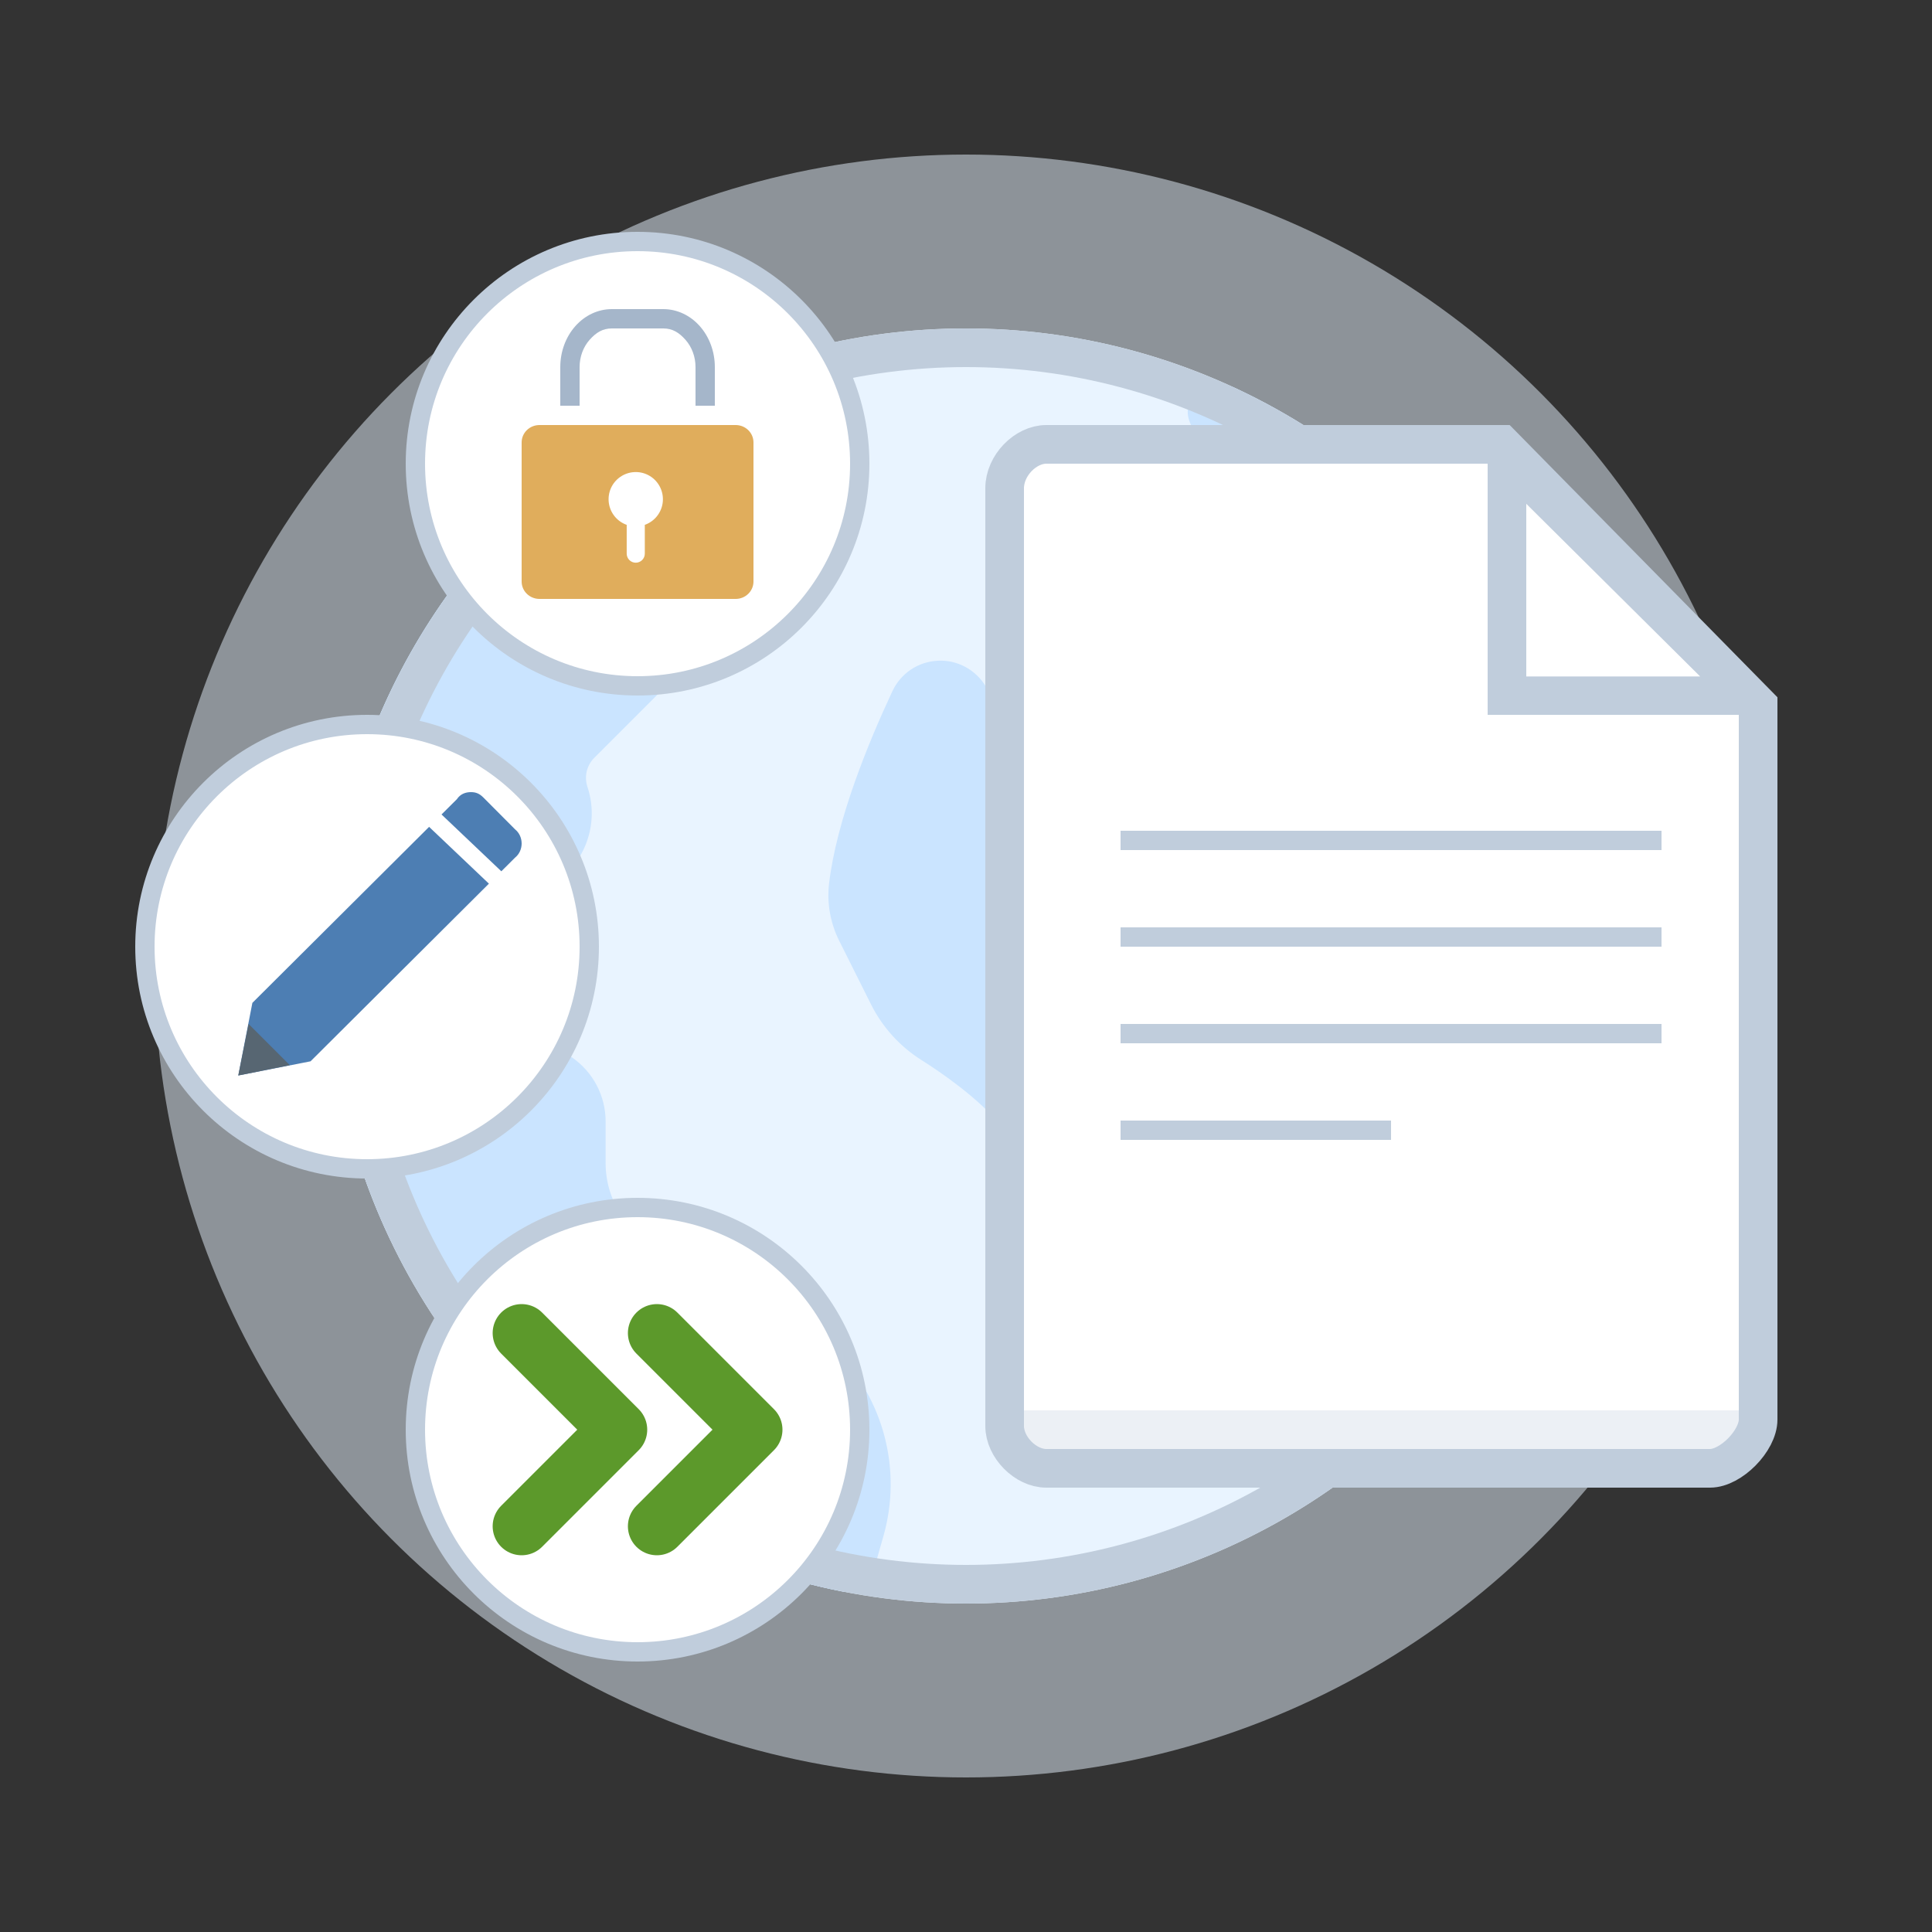 <svg width="100" height="100" viewBox="0 0 100 100" fill="none" xmlns="http://www.w3.org/2000/svg">
<rect x="0" y="0" width="100" height="100" fill="#333333" stroke="none"/>
<circle cx="50" cy="50" r="42" fill="#E9F4FF" fill-opacity="0.5"/>
<circle cx="50" cy="50" r="33" fill="#E9F4FF"/>
<path fill-rule="evenodd" clip-rule="evenodd" d="M63.848 20.049C63.716 19.989 63.577 19.947 63.433 19.928L63.102 19.884C62.591 19.811 62.085 20.024 61.773 20.433C61.461 20.842 61.39 21.385 61.588 21.859C62.574 24.215 63.748 28.977 62.247 30.071L58.921 31.401C56.403 32.408 54.638 34.721 54.315 37.445L54.294 37.61C54.215 38.181 53.749 38.336 53.552 38.376C53.196 38.448 52.721 38.362 52.449 37.906L51.024 35.531C50.5 34.657 49.533 34.138 48.529 34.2C47.517 34.251 46.624 34.853 46.193 35.771C44.912 38.507 43.303 42.456 42.913 45.725C42.793 46.74 42.974 47.764 43.435 48.69L45.09 51.998C45.677 53.169 46.576 54.162 47.694 54.868C48.724 55.518 50.634 56.829 51.85 58.298C53.235 59.973 55.1 61.055 57.103 61.377C57.023 64.065 57.2 68.482 59.029 70.434C59.669 71.115 60.471 71.49 61.359 71.52C61.52 71.541 61.802 71.57 62.168 71.57C63.233 71.57 65.011 71.329 66.636 69.986C68.9 68.115 70.061 64.824 70.087 60.202L72.141 50.954L72.922 52.254C73.556 53.311 74.617 54.054 75.827 54.292C77.038 54.531 78.301 54.241 79.29 53.501L82.426 51.147C82.787 50.876 83 50.452 83 49.999C82.999 37.192 75.481 25.435 63.848 20.049ZM34.959 21.977C34.51 21.423 33.722 21.284 33.109 21.65C23.634 27.307 17.63 37.245 17.048 48.231C17.023 48.717 17.245 49.184 17.64 49.469C17.888 49.65 18.182 49.742 18.48 49.742C18.657 49.742 18.833 49.709 19 49.645L27.9 46.133C30.032 45.279 31.132 42.906 30.406 40.728C30.23 40.196 30.366 39.619 30.762 39.222L34.897 35.087C36.309 33.676 37.087 31.8 37.087 29.802V27.936C37.087 25.784 36.331 23.667 34.959 21.977ZM42.365 69.034L43.234 69.902C45.747 72.413 46.701 76.096 45.725 79.512L45.2 81.351C45.021 81.977 44.45 82.391 43.82 82.391C43.728 82.391 43.633 82.383 43.539 82.364C31.333 79.941 21.36 70.602 18.13 58.574C17.938 57.859 18.321 57.118 19.012 56.858L25.902 54.276C27.139 53.813 28.526 53.984 29.613 54.736C30.699 55.489 31.347 56.726 31.347 58.047V60.207C31.347 62.148 32.499 63.896 34.283 64.66L38.708 66.557C40.079 67.145 41.31 67.978 42.365 69.034Z" fill="#CAE4FF"/>
<circle cx="50" cy="50" r="32" stroke="#C0CDDC" stroke-width="2"/>
<path d="M91 37.302C91 37.302 78.138 23.421 77.723 23H54.157C53.079 23 52 24.094 52 25.271V73.813C52 74.906 53.079 76 54.157 76H88.511C89.589 76 91 74.57 91 73.476V37.302Z" fill="white"/>
<path d="M52 73H91C91 74.105 90.105 75 89 75H54C52.895 75 52 74.105 52 73Z" fill="#C0CDDC" fill-opacity="0.3"/>
<path d="M91 36.5C91 36.5 78.138 23.421 77.723 23H54.157C53.079 23 52 24.094 52 25.271V73.813C52 74.906 53.079 76 54.157 76H88.511C89.589 76 91 74.57 91 73.476V36.5Z" stroke="#C0CDDC" stroke-width="2" stroke-miterlimit="10"/>
<path d="M79 26.077L88 35.014H79V26.077ZM77 22V37L92 37L77 22Z" fill="#C0CDDC"/>
<circle cx="33" cy="74" r="11.5" fill="white" stroke="#C0CDDC"/>
<path d="M27 69L32 74L27 79" stroke="#5C992B" stroke-width="3" stroke-linecap="round" stroke-linejoin="round"/>
<path d="M34 69L39 74L34 79" stroke="#5C992B" stroke-width="3" stroke-linecap="round" stroke-linejoin="round"/>
<circle cx="19" cy="49" r="11.5" fill="white" stroke="#C0CDDC"/>
<circle cx="33" cy="24" r="11.5" fill="white" stroke="#C0CDDC"/>
<path d="M38.077 22H27.923C27.413 22 27 22.403 27 22.9V30.1C27 30.597 27.413 31 27.923 31H38.077C38.587 31 39 30.597 39 30.1V22.9C39 22.403 38.587 22 38.077 22Z" fill="#E0AD5C"/>
<path d="M34.312 25.844C34.313 25.586 34.243 25.333 34.109 25.112C33.976 24.891 33.784 24.711 33.555 24.592C33.327 24.473 33.069 24.419 32.812 24.437C32.554 24.454 32.307 24.542 32.096 24.691C31.885 24.839 31.719 25.043 31.616 25.279C31.514 25.516 31.478 25.776 31.513 26.032C31.549 26.288 31.653 26.529 31.816 26.728C31.979 26.928 32.194 27.08 32.438 27.166V28.656C32.438 28.781 32.487 28.9 32.575 28.988C32.663 29.076 32.782 29.125 32.906 29.125C33.031 29.125 33.15 29.076 33.238 28.988C33.326 28.9 33.375 28.781 33.375 28.656V27.166C33.648 27.069 33.886 26.89 34.053 26.653C34.221 26.417 34.312 26.134 34.312 25.844Z" fill="white"/>
<path d="M30 21V19C30 18.47 30.187 17.961 30.521 17.586C30.854 17.211 31.195 17 31.667 17H34.333C34.805 17 35.146 17.211 35.479 17.586C35.813 17.961 36 18.47 36 19V21H37V19C37 18.204 36.719 17.441 36.219 16.879C35.719 16.316 35.041 16 34.333 16H31.667C30.959 16 30.281 16.316 29.781 16.879C29.281 17.441 29 18.204 29 19V21H30Z" fill="#A5B6CA"/>
<path fill-rule="evenodd" clip-rule="evenodd" d="M23.647 41.367C23.829 41.092 24.103 41 24.377 41C24.651 41 24.833 41.092 25.015 41.275L25.107 41.367L26.658 42.925C27.114 43.292 27.114 44.025 26.658 44.392L25.949 45.098L22.853 42.157L23.647 41.367ZM22.21 42.798L13.063 51.908L12.333 55.667L16.074 54.933L25.306 45.738L22.21 42.798Z" fill="#4D7EB3"/>
<path d="M12.333 55.667L12.867 53L15 55.133L12.333 55.667Z" fill="#576672"/>
<rect x="58" y="43" width="28" height="1" fill="#C0CDDC"/>
<rect x="58" y="48" width="28" height="1" fill="#C0CDDC"/>
<rect x="58" y="53" width="28" height="1" fill="#C0CDDC"/>
<rect x="58" y="58" width="14" height="1" fill="#C0CDDC"/>
</svg>
